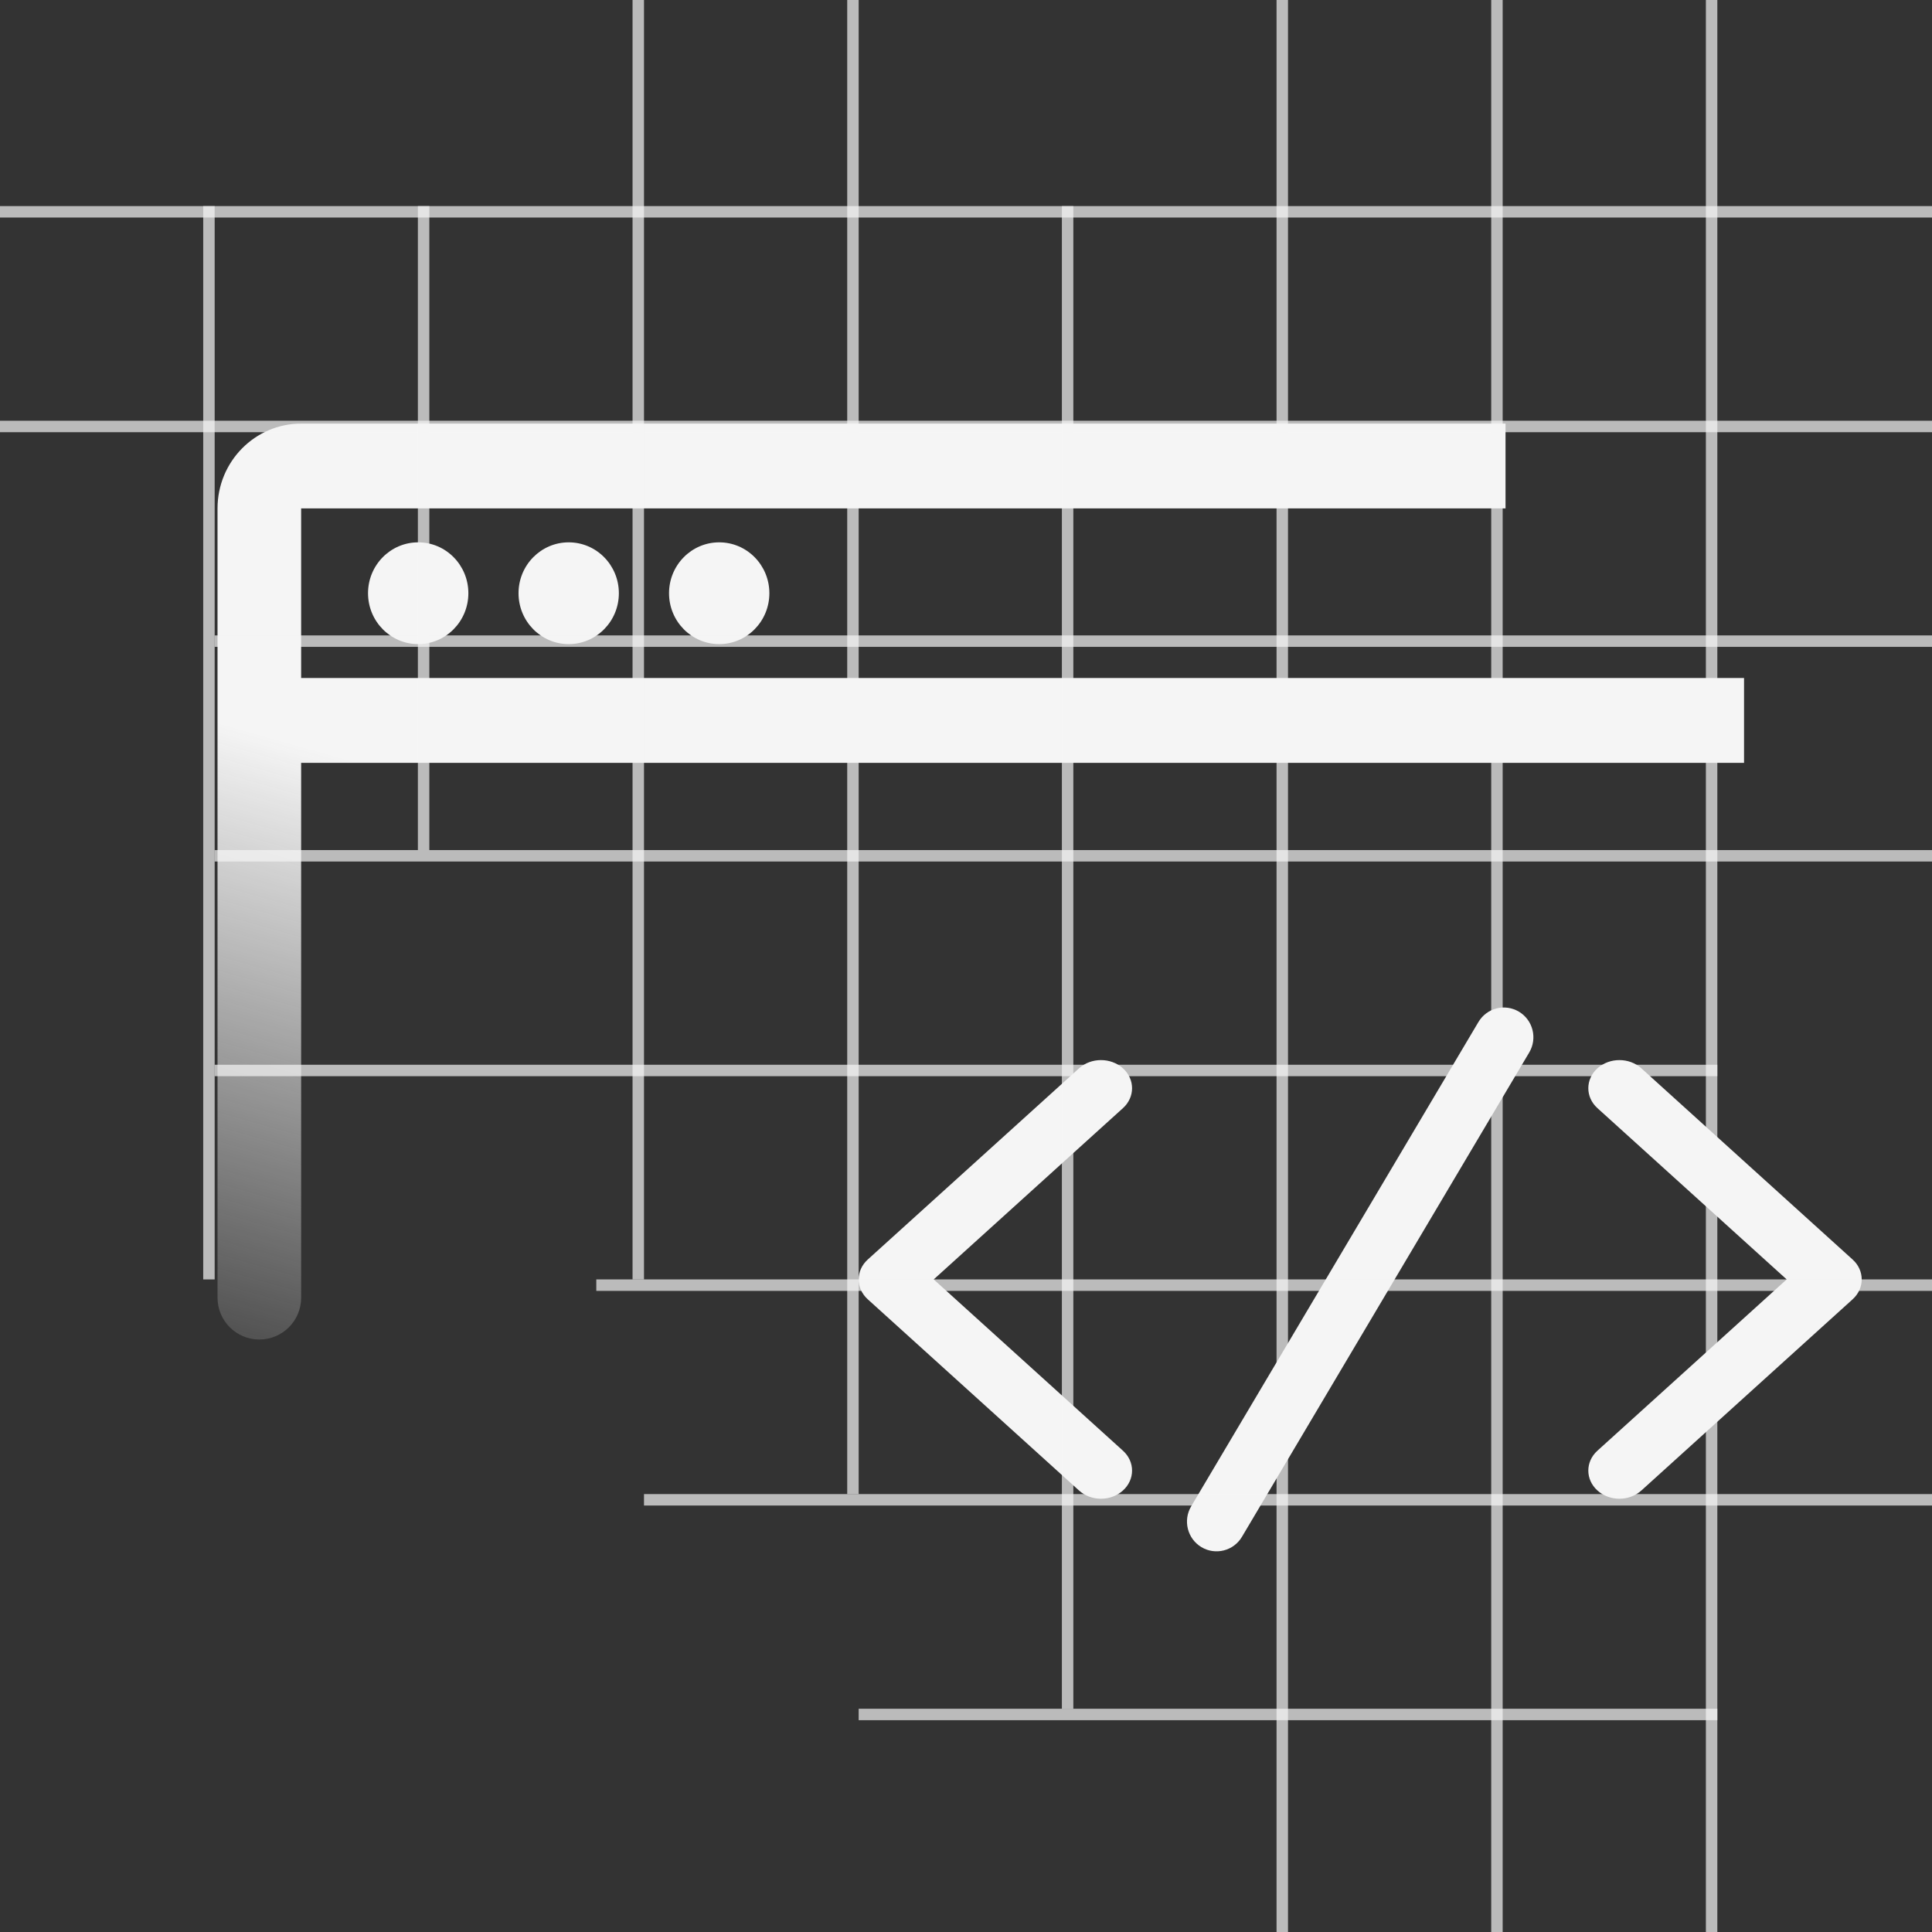 <svg width="1001" height="1001" viewBox="0 0 1001 1001" fill="none" xmlns="http://www.w3.org/2000/svg">
<rect x="0" y="0" width="1001" height="1001" fill="#333333" stroke="none"/>
<path d="M787.005 524.181C794.273 528.54 796.65 537.999 792.315 545.308L643.476 796.248C639.141 803.557 629.736 805.948 622.468 801.588C615.201 797.229 612.824 787.77 617.159 780.461L765.998 529.52C770.333 522.212 779.738 519.821 787.005 524.181Z" fill="#F5F5F5"/>
<path d="M449.606 673.192C443.316 667.499 443.316 658.269 449.606 652.577L559.047 553.521C565.336 547.828 575.534 547.828 581.824 553.521C588.113 559.214 588.113 568.444 581.824 574.137L483.772 662.884L581.824 751.632C588.113 757.325 588.113 766.555 581.824 772.248C575.534 777.941 565.336 777.941 559.047 772.248L449.606 673.192Z" fill="#F5F5F5"/>
<path d="M959.868 652.577L850.427 553.521C844.138 547.828 833.94 547.828 827.65 553.521C821.36 559.214 821.36 568.444 827.65 574.137L925.702 662.884L827.65 751.632C821.36 757.325 821.36 766.555 827.65 772.248C833.94 777.941 844.138 777.941 850.427 772.248L959.868 673.192C966.157 667.499 966.157 658.269 959.868 652.577Z" fill="#F5F5F5"/>
<path fill-rule="evenodd" clip-rule="evenodd" d="M780.039 219.479H156.026C132.101 219.479 112.705 239.151 112.705 263.418V672.366C112.705 684.329 122.403 694.027 134.366 694.027C146.328 694.027 156.026 684.329 156.026 672.366V395.237H903.619V351.297H156.026V263.418H780.039V219.479ZM216.675 333.722C231.03 333.722 242.667 321.918 242.667 307.358C242.667 292.797 231.03 280.994 216.675 280.994C202.319 280.994 190.682 292.797 190.682 307.358C190.682 321.918 202.319 333.722 216.675 333.722ZM320.644 307.358C320.644 321.918 309.007 333.722 294.652 333.722C280.297 333.722 268.659 321.918 268.659 307.358C268.659 292.797 280.297 280.994 294.652 280.994C309.007 280.994 320.644 292.797 320.644 307.358ZM372.629 333.722C386.984 333.722 398.621 321.918 398.621 307.358C398.621 292.797 386.984 280.994 372.629 280.994C358.274 280.994 346.637 292.797 346.637 307.358C346.637 321.918 358.274 333.722 372.629 333.722Z" fill="url(#paint0_linear_1150_3167)"/>
<line x1="1001" y1="777.073" x2="333.667" y2="777.073" stroke="#F5F5F5" stroke-opacity="0.7" stroke-width="5.932"/>
<line x1="889.778" y1="888.295" x2="444.889" y2="888.295" stroke="#F5F5F5" stroke-opacity="0.7" stroke-width="5.932"/>
<line x1="1001" y1="443.406" x2="111.222" y2="443.406" stroke="#F5F5F5" stroke-opacity="0.7" stroke-width="5.932"/>
<line x1="889.778" y1="554.628" x2="111.222" y2="554.628" stroke="#F5F5F5" stroke-opacity="0.7" stroke-width="5.932"/>
<line x1="1001" y1="665.851" x2="308.951" y2="665.85" stroke="#F5F5F5" stroke-opacity="0.7" stroke-width="5.932"/>
<line x1="1001" y1="109.739" x2="-2.59289e-07" y2="109.739" stroke="#F5F5F5" stroke-opacity="0.7" stroke-width="5.932"/>
<line x1="1001" y1="220.962" x2="-2.59289e-07" y2="220.962" stroke="#F5F5F5" stroke-opacity="0.7" stroke-width="5.932"/>
<line x1="1001" y1="332.184" x2="111.222" y2="332.184" stroke="#F5F5F5" stroke-opacity="0.7" stroke-width="5.932"/>
<line x1="108.256" y1="662.884" x2="108.256" y2="106.773" stroke="#F5F5F5" stroke-opacity="0.7" stroke-width="5.932"/>
<line x1="219.479" y1="440.44" x2="219.479" y2="106.773" stroke="#F5F5F5" stroke-opacity="0.7" stroke-width="5.932"/>
<line x1="330.701" y1="662.884" x2="330.701" y2="-1.29645e-07" stroke="#F5F5F5" stroke-opacity="0.7" stroke-width="5.932"/>
<line x1="441.923" y1="774.107" x2="441.923" y2="-1.29645e-07" stroke="#F5F5F5" stroke-opacity="0.7" stroke-width="5.932"/>
<line x1="553.145" y1="885.329" x2="553.145" y2="106.773" stroke="#F5F5F5" stroke-opacity="0.7" stroke-width="5.932"/>
<line x1="664.368" y1="1001" x2="664.368" stroke="#F5F5F5" stroke-opacity="0.7" stroke-width="5.932"/>
<line x1="775.59" y1="1001" x2="775.59" stroke="#F5F5F5" stroke-opacity="0.7" stroke-width="5.932"/>
<line x1="886.812" y1="1001" x2="886.812" stroke="#F5F5F5" stroke-opacity="0.7" stroke-width="5.932"/>
<defs>
<linearGradient id="paint0_linear_1150_3167" x1="566.916" y1="196.881" x2="388.395" y2="827.352" gradientUnits="userSpaceOnUse">
<stop offset="0.449" stop-color="#F5F5F5"/>
<stop offset="1" stop-color="#F5F5F5" stop-opacity="0"/>
</linearGradient>
</defs>
</svg>
